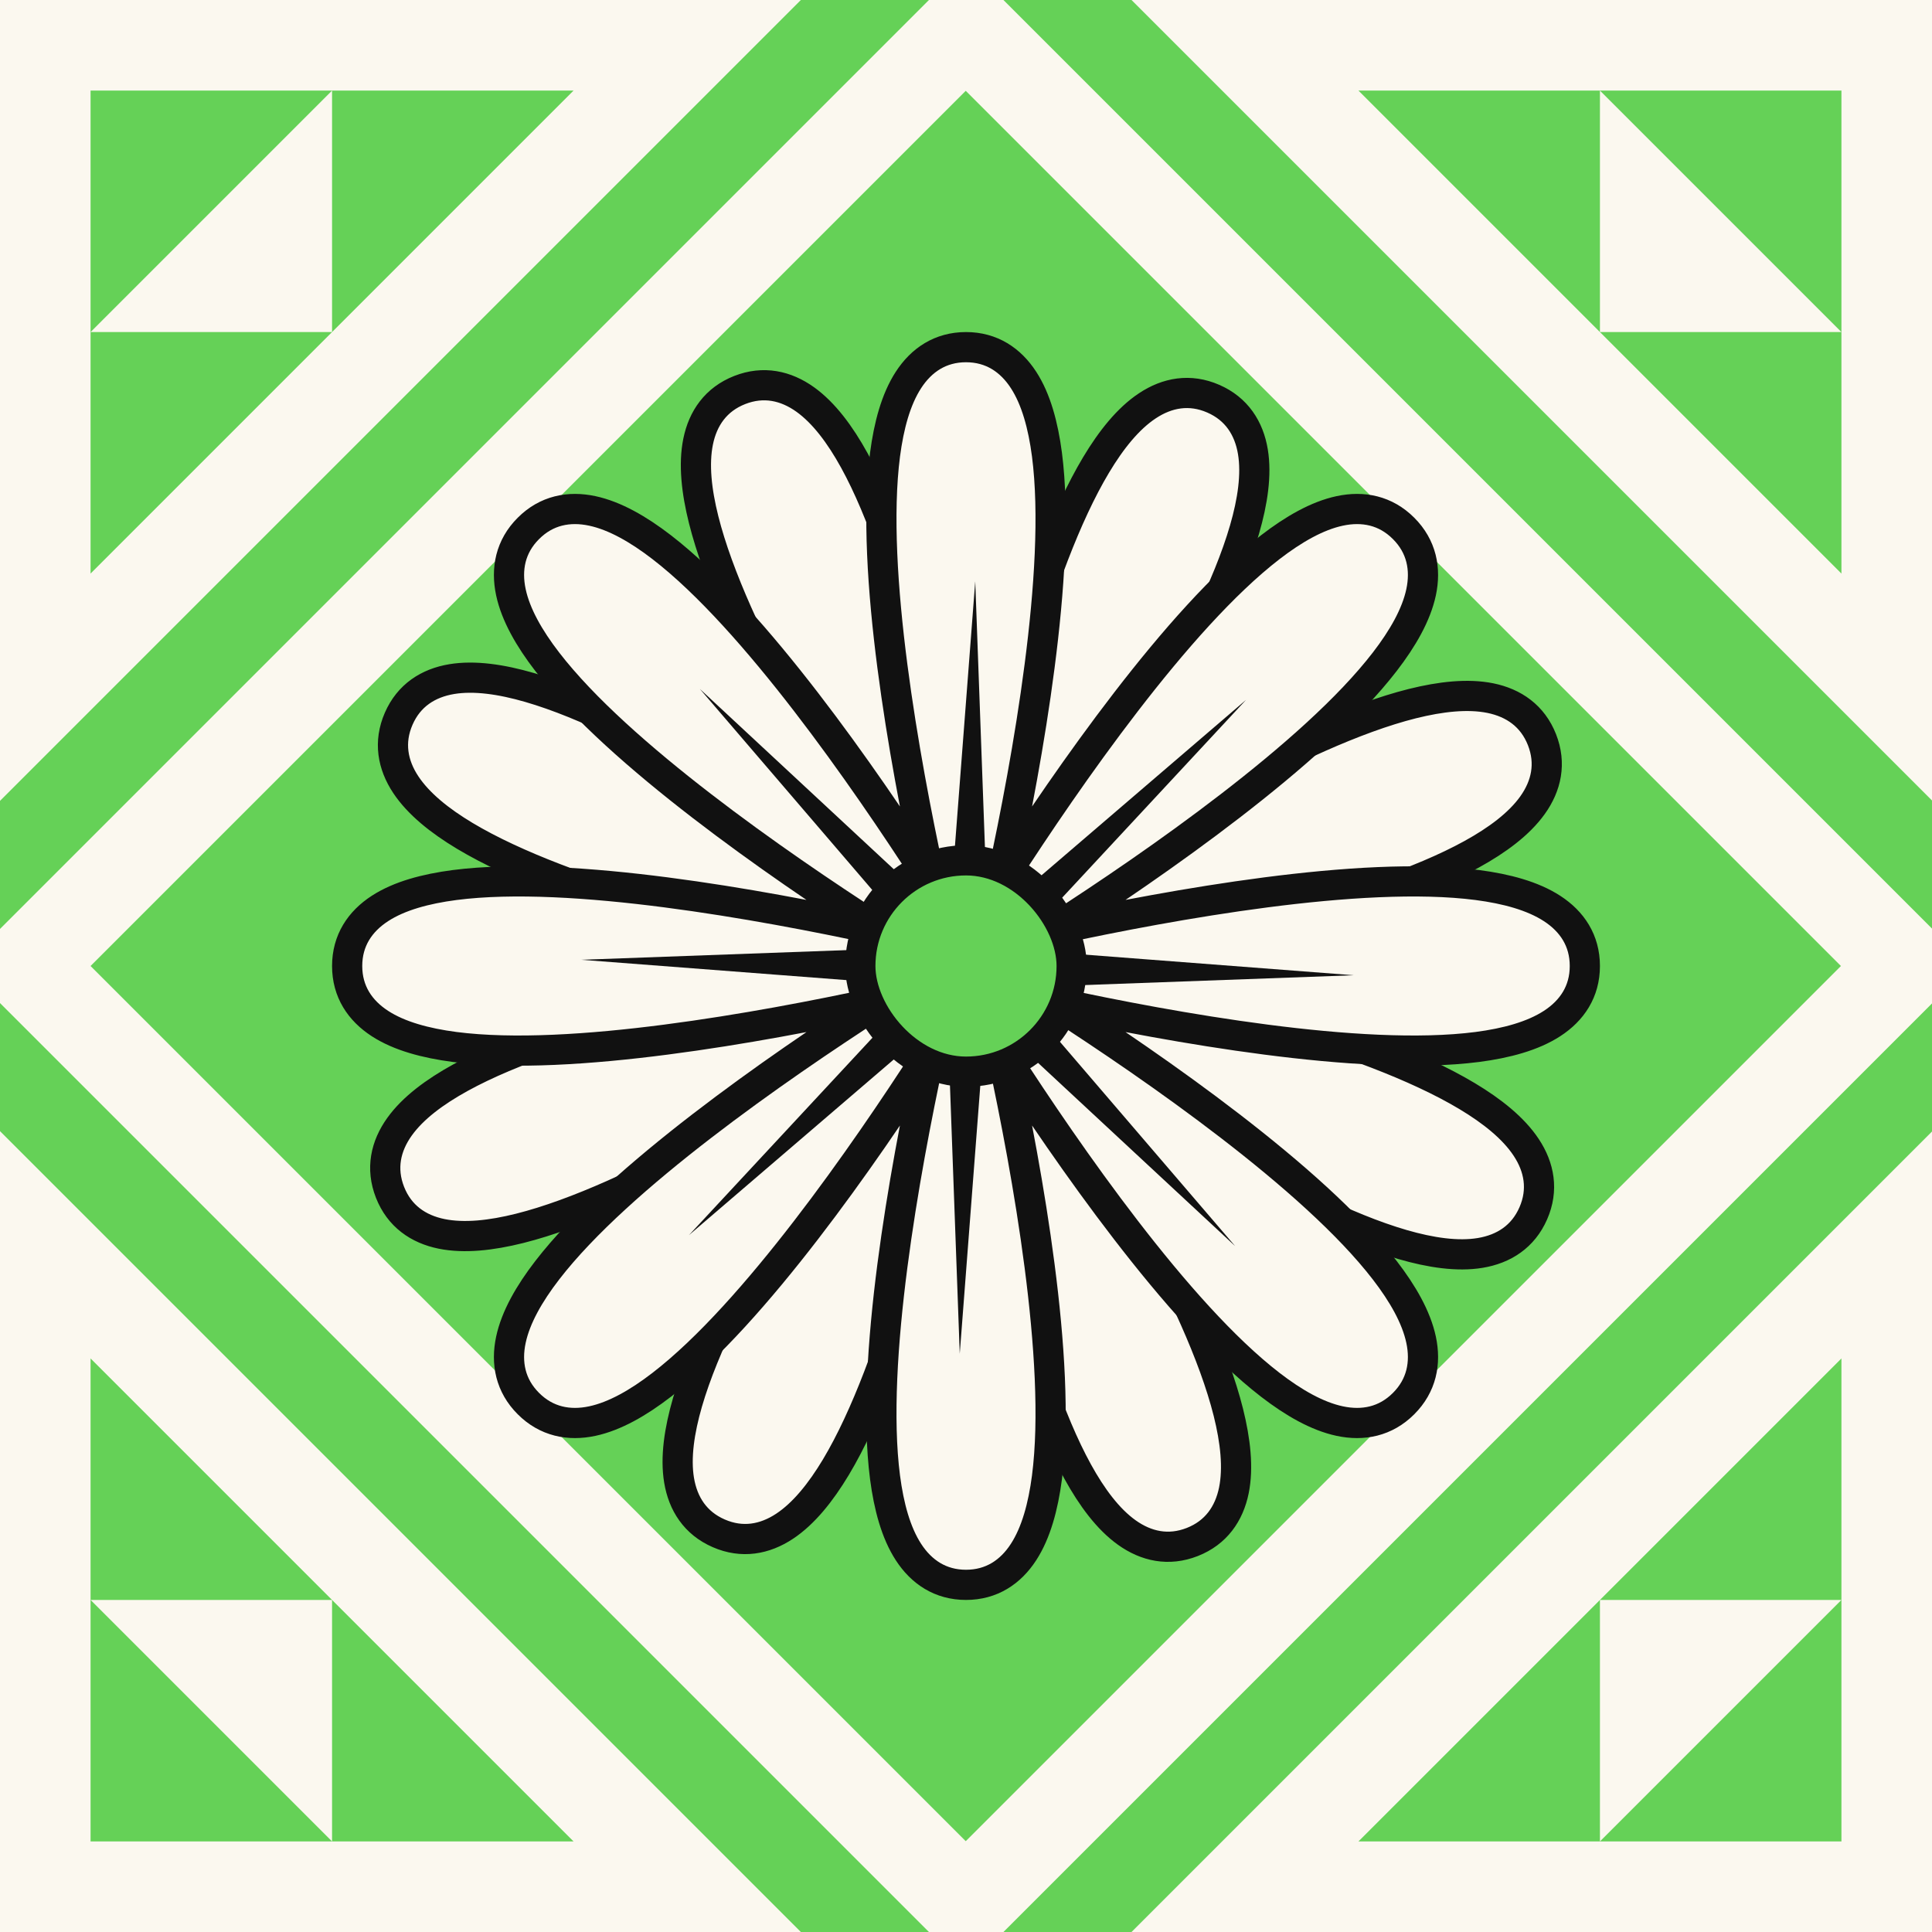 <svg width="64" height="64" viewBox="0 0 64 64" fill="none" xmlns="http://www.w3.org/2000/svg">
<rect x="0" y="0" width="64" height="64" fill="#808080" stroke="none"/>
<g clip-path="url(#clip0_2741_2032)">
<rect width="64" height="64" fill="#FBF8EF"/>
<rect x="-3.349" y="32" width="50" height="50" transform="rotate(-45 -3.349 32)" fill="#FBF8EF"/>
<rect x="-3.349" y="32" width="50" height="50" transform="rotate(-45 -3.349 32)" stroke="#65D157" stroke-width="3"/>
<rect width="41" height="41" transform="translate(3 32) rotate(-45)" fill="#65D157"/>
<path d="M24.503 12.92C25.29 12.611 26.033 12.774 26.676 13.235C27.294 13.678 27.831 14.399 28.301 15.253C29.245 16.968 30.022 19.406 30.637 21.861C31.255 24.324 31.72 26.843 32.03 28.744C32.04 28.803 32.048 28.862 32.057 28.92C32.069 28.863 32.08 28.805 32.092 28.746C32.471 26.858 33.027 24.357 33.735 21.917C34.439 19.487 35.304 17.079 36.31 15.4C36.811 14.564 37.373 13.863 38.008 13.443C38.667 13.005 39.416 12.869 40.191 13.207C40.965 13.544 41.375 14.186 41.504 14.966C41.628 15.717 41.498 16.607 41.226 17.544C40.681 19.424 39.506 21.696 38.206 23.866C36.901 26.045 35.448 28.155 34.323 29.718C34.288 29.767 34.251 29.815 34.217 29.863C34.266 29.83 34.316 29.796 34.366 29.763C35.969 28.696 38.131 27.322 40.356 26.097C42.573 24.877 44.886 23.785 46.785 23.309C47.731 23.073 48.624 22.975 49.37 23.126C50.145 23.284 50.771 23.717 51.08 24.503C51.389 25.29 51.226 26.033 50.765 26.676C50.322 27.295 49.601 27.831 48.747 28.301C47.032 29.245 44.594 30.022 42.14 30.637C39.677 31.254 37.157 31.719 35.257 32.029C35.197 32.038 35.138 32.047 35.08 32.056C35.138 32.068 35.197 32.078 35.255 32.09C37.143 32.47 39.644 33.026 42.083 33.733C44.513 34.438 46.921 35.304 48.6 36.31C49.436 36.811 50.137 37.373 50.557 38.008C50.994 38.667 51.131 39.416 50.793 40.191C50.456 40.965 49.814 41.376 49.033 41.505C48.283 41.629 47.394 41.498 46.457 41.226C44.577 40.681 42.304 39.506 40.134 38.205C37.956 36.9 35.846 35.447 34.283 34.322C34.234 34.287 34.186 34.252 34.139 34.217C34.171 34.266 34.205 34.315 34.238 34.365C35.305 35.968 36.679 38.13 37.904 40.355C39.124 42.572 40.215 44.886 40.691 46.785C40.927 47.731 41.025 48.624 40.874 49.37C40.716 50.146 40.283 50.771 39.497 51.08C38.71 51.389 37.967 51.226 37.324 50.765C36.705 50.322 36.169 49.601 35.699 48.747C34.755 47.032 33.979 44.593 33.364 42.139C32.746 39.675 32.282 37.156 31.972 35.255C31.962 35.196 31.953 35.138 31.944 35.08C31.932 35.137 31.922 35.196 31.91 35.254C31.531 37.142 30.974 39.643 30.266 42.082C29.561 44.512 28.697 46.92 27.691 48.6C27.189 49.436 26.627 50.137 25.992 50.558C25.332 50.995 24.584 51.131 23.809 50.793C23.034 50.456 22.624 49.814 22.495 49.033C22.371 48.283 22.502 47.393 22.773 46.456C23.319 44.576 24.494 42.304 25.794 40.133C27.1 37.955 28.553 35.845 29.678 34.282C29.713 34.233 29.748 34.185 29.782 34.138C29.734 34.17 29.685 34.204 29.636 34.237C28.032 35.304 25.87 36.679 23.645 37.904C21.428 39.124 19.113 40.215 17.214 40.691C16.269 40.928 15.375 41.025 14.63 40.874C13.854 40.717 13.229 40.283 12.92 39.497C12.611 38.71 12.774 37.967 13.235 37.324C13.678 36.705 14.399 36.169 15.253 35.699C16.968 34.755 19.407 33.979 21.861 33.364C24.325 32.746 26.845 32.282 28.745 31.971C28.805 31.962 28.864 31.952 28.922 31.943C28.864 31.931 28.805 31.921 28.746 31.909C26.858 31.53 24.357 30.974 21.918 30.266C19.488 29.562 17.08 28.697 15.4 27.691C14.564 27.19 13.863 26.627 13.442 25.992C13.005 25.333 12.869 24.584 13.207 23.809C13.544 23.035 14.186 22.625 14.966 22.496C15.717 22.372 16.607 22.502 17.543 22.774C19.424 23.319 21.696 24.494 23.866 25.795C26.045 27.1 28.156 28.552 29.719 29.677C29.767 29.712 29.815 29.747 29.862 29.782C29.829 29.733 29.796 29.684 29.763 29.635C28.696 28.031 27.322 25.869 26.097 23.644C24.877 21.428 23.785 19.114 23.309 17.215C23.072 16.269 22.974 15.376 23.126 14.63C23.283 13.854 23.717 13.229 24.503 12.92Z" fill="#FBF8EF" stroke="#111111"/>
<path d="M32 11.5C32.845 11.5 33.477 11.924 33.907 12.588C34.321 13.226 34.556 14.094 34.682 15.06C34.933 17.002 34.764 19.555 34.438 22.064C34.112 24.583 33.624 27.098 33.218 28.98C33.205 29.039 33.191 29.096 33.179 29.153C33.21 29.104 33.242 29.054 33.274 29.004C34.318 27.386 35.751 25.262 37.301 23.25C38.845 21.246 40.53 19.321 42.081 18.126C42.853 17.531 43.634 17.084 44.378 16.925C45.152 16.759 45.899 16.906 46.496 17.504C47.093 18.101 47.241 18.848 47.075 19.622C46.916 20.366 46.469 21.147 45.874 21.919C44.679 23.47 42.754 25.155 40.75 26.699C38.738 28.25 36.614 29.682 34.996 30.726C34.946 30.758 34.895 30.789 34.846 30.82C34.903 30.808 34.961 30.795 35.02 30.782C36.902 30.376 39.417 29.888 41.935 29.561C44.445 29.236 46.998 29.067 48.94 29.318C49.906 29.444 50.773 29.679 51.412 30.093C52.076 30.523 52.5 31.155 52.5 32C52.5 32.845 52.076 33.477 51.412 33.907C50.773 34.321 49.906 34.556 48.94 34.682C46.998 34.933 44.445 34.764 41.935 34.438C39.417 34.112 36.902 33.624 35.02 33.218C34.961 33.205 34.903 33.191 34.846 33.179C34.895 33.211 34.946 33.242 34.996 33.274C36.614 34.318 38.738 35.751 40.75 37.301C42.754 38.845 44.679 40.53 45.874 42.081C46.469 42.853 46.916 43.634 47.075 44.378C47.241 45.152 47.093 45.899 46.496 46.496C45.899 47.093 45.152 47.241 44.378 47.075C43.634 46.916 42.853 46.469 42.081 45.874C40.53 44.679 38.845 42.754 37.301 40.75C35.751 38.738 34.318 36.614 33.274 34.996C33.242 34.946 33.211 34.895 33.179 34.846C33.191 34.903 33.205 34.961 33.218 35.02C33.624 36.902 34.112 39.417 34.438 41.935C34.764 44.445 34.933 46.998 34.682 48.94C34.556 49.906 34.321 50.773 33.907 51.412C33.477 52.076 32.845 52.5 32 52.5C31.155 52.5 30.523 52.076 30.093 51.412C29.679 50.773 29.444 49.906 29.318 48.94C29.067 46.998 29.236 44.445 29.561 41.935C29.888 39.417 30.376 36.902 30.782 35.02C30.795 34.961 30.808 34.903 30.82 34.846C30.789 34.895 30.758 34.946 30.726 34.996C29.682 36.614 28.25 38.738 26.699 40.75C25.155 42.754 23.47 44.679 21.919 45.874C21.147 46.469 20.366 46.916 19.622 47.075C18.848 47.241 18.101 47.093 17.504 46.496C16.906 45.899 16.759 45.152 16.925 44.378C17.084 43.634 17.531 42.853 18.126 42.081C19.321 40.53 21.246 38.845 23.25 37.301C25.262 35.751 27.386 34.318 29.004 33.274C29.054 33.242 29.104 33.21 29.153 33.179C29.096 33.191 29.039 33.205 28.98 33.218C27.098 33.624 24.583 34.112 22.064 34.438C19.555 34.764 17.002 34.933 15.06 34.682C14.094 34.556 13.226 34.321 12.588 33.907C11.924 33.477 11.5 32.845 11.5 32C11.5 31.155 11.924 30.523 12.588 30.093C13.226 29.679 14.094 29.444 15.06 29.318C17.002 29.067 19.555 29.236 22.064 29.561C24.583 29.888 27.098 30.376 28.98 30.782C29.039 30.795 29.096 30.808 29.153 30.82C29.104 30.789 29.054 30.758 29.004 30.726C27.386 29.682 25.262 28.25 23.25 26.699C21.246 25.155 19.321 23.47 18.126 21.919C17.531 21.147 17.084 20.366 16.925 19.622C16.759 18.848 16.906 18.101 17.504 17.504C18.101 16.906 18.848 16.759 19.622 16.925C20.366 17.084 21.147 17.531 21.919 18.126C23.47 19.321 25.155 21.246 26.699 23.25C28.25 25.262 29.682 27.386 30.726 29.004C30.758 29.054 30.789 29.104 30.82 29.153C30.808 29.096 30.795 29.039 30.782 28.98C30.376 27.098 29.888 24.583 29.561 22.064C29.236 19.555 29.067 17.002 29.318 15.06C29.444 14.094 29.679 13.226 30.093 12.588C30.523 11.924 31.155 11.5 32 11.5Z" fill="#FBF8EF" stroke="#111111"/>
<path d="M32.306 19.256L32.717 30.526L41.277 23.184L33.599 31.444L44.843 32.306L33.573 32.717L40.915 41.278L32.655 33.599L31.793 44.844L31.382 33.574L22.822 40.916L30.5 32.656L19.256 31.794L30.526 31.383L23.184 22.822L31.444 30.501L32.306 19.256Z" fill="#111111"/>
<rect x="28.5" y="28.5" width="7" height="7" rx="3.5" fill="#65D157" stroke="#111111"/>
<path d="M61 45V61H45L61 45Z" fill="#65D157"/>
<path d="M45 3H61V19L45 3Z" fill="#65D157"/>
<path d="M19 3H3V19L19 3Z" fill="#65D157"/>
<path d="M19 61H3V45L19 61Z" fill="#65D157"/>
<path d="M3 53H11V61L3 53Z" fill="#FBF8EF"/>
<path d="M11 3V11H3L11 3Z" fill="#FBF8EF"/>
<path d="M61 11L53 11V3L61 11Z" fill="#FBF8EF"/>
<path d="M53 61V53H61L53 61Z" fill="#FBF8EF"/>
</g>
<defs>
<clipPath id="clip0_2741_2032">
<rect width="64" height="64" fill="white"/>
</clipPath>
</defs>
</svg>
